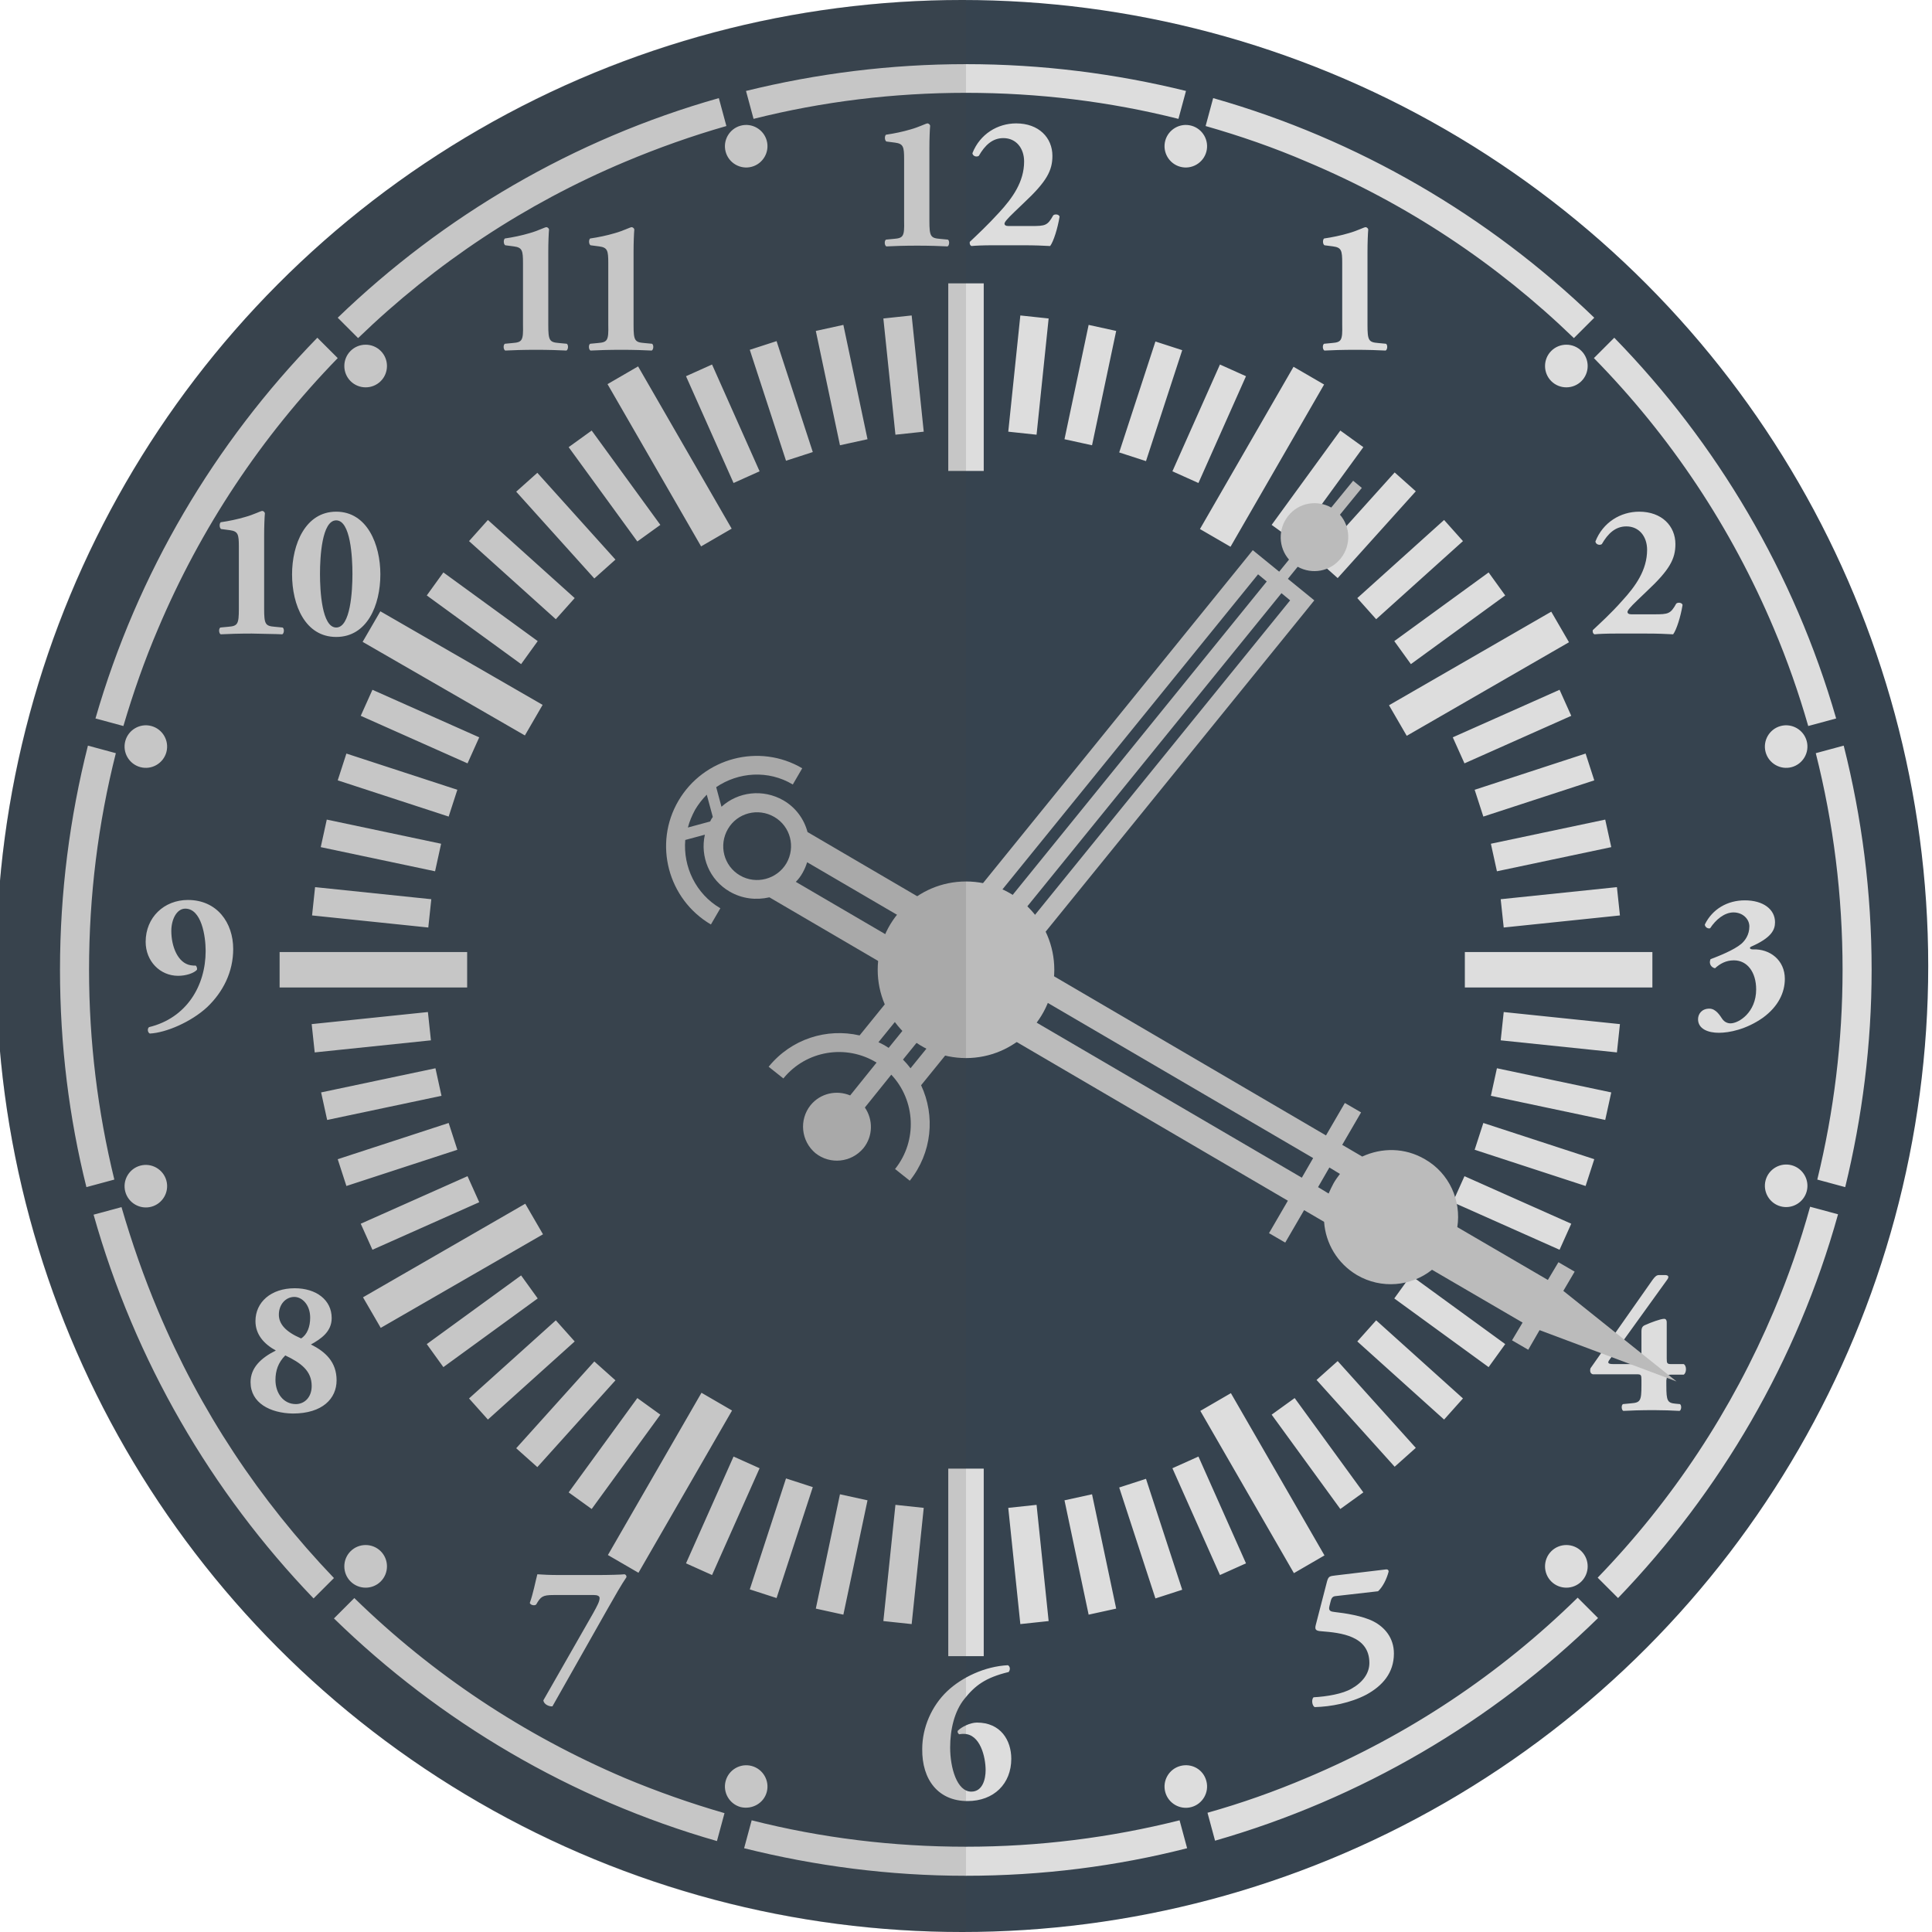 <svg version="1.1" xmlns="http://www.w3.org/2000/svg" x="0" y="0" viewBox="0 0 512 512" xml:space="preserve"><style type="text/css">.st1{fill:#bbb}</style><circle cx="255" cy="256" r="256" fill="#36434f"/><path class="st1" d="M279.4 257c0 12.9-10.5 23.4-23.4 23.4s-23.4-10.5-23.4-23.4 10.5-23.4 23.4-23.4 23.4 10.5 23.4 23.4z"/><path d="M192.3 40.2c.8 3 3.9 4.8 6.9 4 3-.8 4.8-3.9 4-6.9-.8-3-3.9-4.8-6.9-4-3 .8-4.8 3.9-4 6.9zM312.8 468c-3 .8-4.8 3.9-4 6.9.8 3 3.9 4.8 6.9 4 3-.8 4.8-3.9 4-6.9-.8-3.1-3.9-4.8-6.9-4zm-4-430.7c-.8 3 1 6.1 4 6.9 3 .8 6.1-1 6.9-4 .8-3-1-6.1-4-6.9-3-.8-6.1 1-6.9 4zM203.2 474.9c.8-3-1-6.1-4-6.9-3-.8-6.1 1-6.9 4-.8 3 1 6.1 4 6.9 3 .7 6.1-1 6.9-4zM44.1 199.3c.8-3-1-6.1-4-6.9-3-.8-6.1 1-6.9 4-.8 3 1 6.1 4 6.9 3 .8 6.1-1 6.9-4zm427.8 120.4c3 .8 6.1-1 6.9-4 .8-3-1-6.1-4-6.9-3-.8-6.1 1-6.9 4-.8 3 1 6.1 4 6.9zM92.9 93c-2.2 2.2-2.2 5.8 0 8s5.8 2.2 8 0 2.2-5.8 0-8-5.8-2.2-8 0zm326.2 326.1c2.2-2.2 2.2-5.8 0-8s-5.8-2.2-8 0-2.2 5.8 0 8 5.8 2.2 8 0zm-8-326.1c-2.2 2.2-2.2 5.8 0 8s5.8 2.2 8 0 2.2-5.8 0-8-5.8-2.2-8 0zM100.9 419.1c2.2-2.2 2.2-5.8 0-8s-5.8-2.2-8 0-2.2 5.8 0 8 5.8 2.2 8 0zm377.9-222.7c-.8-3-3.9-4.8-6.9-4-3 .8-4.8 3.9-4 6.9.8 3 3.9 4.8 6.9 4 3-.8 4.8-3.9 4-6.9zM33.2 315.8c.8 3 3.9 4.8 6.9 4 3-.8 4.8-3.9 4-6.9-.8-3-3.9-4.8-6.9-4-3 .8-4.8 3.9-4 6.9zm60.7 107.7-5.4 5.4c28.1 27.4 62.8 47.9 101.5 59l2-7.4c-9-2.6-17.8-5.7-26.4-9.3-26.8-11.4-50.9-27.4-71.7-47.7zm252.5 47.6c-8.7 3.7-17.5 6.8-26.4 9.3l2 7.4c38.7-11.1 73.5-31.6 101.5-59l-5.4-5.4c-20.8 20.4-44.9 36.4-71.7 47.7zM256 489.4c-19.3 0-38.3-2.3-56.8-7l-2 7.4c18.8 4.7 38.5 7.3 58.7 7.3s39.9-2.5 58.7-7.3l-2-7.4c-18.3 4.6-37.3 7-56.6 7zm214.1-142c-11.1 26.3-26.8 50.1-46.7 70.7l5.4 5.4c27.1-28.2 47.5-62.9 58.3-101.7l-7.4-2c-2.6 9.4-5.8 18.6-9.6 27.6zm0-180.8c3.6 8.5 6.6 17.1 9.1 25.8l7.4-2c-11.1-38.5-31.6-73-58.8-100.9l-5.4 5.4c20.4 20.8 36.4 44.9 47.7 71.7zm18.5 31-7.4 2c4.7 18.6 7.1 37.8 7.1 57.4 0 19-2.3 37.6-6.7 55.6l7.4 2c4.5-18.5 7-37.8 7-57.6 0-20.5-2.6-40.4-7.4-59.4zm-323-154.7c8.8-3.7 17.8-6.9 26.9-9.5l-2-7.4c-38.5 10.9-73 31.2-101 58.2l5.4 5.4c20.6-19.9 44.3-35.6 70.7-46.7zM41.9 166.6c11.3-26.7 27.3-50.8 47.6-71.7l-5.4-5.4c-27.2 27.9-47.7 62.4-58.8 100.9l7.4 2c2.6-8.8 5.6-17.4 9.2-25.8zm0 180.8c-3.8-9-7-18.2-9.7-27.5l-7.4 2c10.9 38.7 31.2 73.5 58.3 101.7l5.4-5.4c-19.8-20.7-35.5-44.4-46.6-70.8zM417.1 89.6l5.4-5.4c-28-27-62.6-47.3-101-58.2l-2 7.4c9.1 2.6 18.1 5.7 26.9 9.5 26.4 11.1 50.1 26.8 70.7 46.7zM23.6 257c0-19.6 2.4-38.8 7.1-57.4l-7.4-2c-4.8 19-7.4 38.9-7.4 59.4 0 19.9 2.4 39.2 7 57.6l7.4-2c-4.4-18-6.7-36.6-6.7-55.6zM256 24.6c19.2 0 38 2.3 56.3 6.9l2-7.4C295.6 19.5 276.1 17 256 17c-20.1 0-39.6 2.5-58.3 7.1l2 7.4c18.3-4.6 37.1-6.9 56.3-6.9zm4.7 100.2V75.1h-9.4v49.7h9.4zm-9.4 264.4v49.7h9.4v-49.7h-9.4zM74.1 261.7h49.7v-9.4H74.1v9.4zm363.8-9.4h-49.7v9.4h49.7v-9.4zM372.8 195l43-24.8-4.7-8.1-43 24.8 4.7 8.1zM139.2 319l-43 24.8 4.7 8.1 43-24.8-4.7-8.1zM161 101.8l24.8 43 8.1-4.7-24.8-43-8.1 4.7zm190 310.4-24.8-43-8.1 4.7 24.8 43 8.1-4.7zm64.9-68.3-43-24.8-4.7 8.1 43 24.8 4.7-8.1zM96.1 170.1l43 24.8 4.7-8.1-43-24.8-4.7 8.1zM318 140.2l8.1 4.7 24.8-43-8.1-4.7-24.8 43zM194 373.8l-8.1-4.7-24.8 43 8.1 4.7 24.8-43zm43.3-258.6 7.5-.8-3.2-30.8-7.5.8 3.2 30.8zm40.6 314.4-3.2-30.8-7.5.8 3.2 30.8 7.5-.8zM223.5 86.1l-7.3 1.6 6.4 30.3 7.3-1.6-6.4-30.3zm58.6 311.5 6.4 30.3 7.3-1.6-6.4-30.3-7.3 1.6zM205.8 90.4l-7.1 2.3 9.6 29.4 7.1-2.3-9.6-29.4zm100.4 333.2 7.1-2.3-9.6-29.4-7.1 2.3 9.6 29.4zM201.3 124.9l-12.6-28.3-6.9 3.1 12.6 28.3 6.9-3.1zm128.9 289.4L317.6 386l-6.9 3.1 12.6 28.3 6.9-3.1zm-19.5-289.4 6.9 3.1 12.6-28.3-6.9-3.1-12.6 28.3zM201.3 389.1l-6.9-3.1-12.6 28.3 6.9 3.1 12.6-28.3zm95.3-269.2 7.1 2.3 9.6-29.4-7.1-2.3-9.6 29.4zm-81.2 274.2-7.1-2.3-9.6 29.4 7.1 2.3 9.6-29.4zm73.1-308-6.4 30.3 7.3 1.6 6.4-30.3-7.3-1.6zm-72.3 340.2 7.3 1.6 6.4-30.3-7.3-1.6-6.4 30.3zm61.7-341.9-7.5-.8-3.2 30.8 7.5.8 3.2-30.8zm-43.8 345.2 7.5.8 3.2-30.8-7.5-.8-3.2 30.8zM98.7 182.8l-3.1 6.9 28.3 12.6 3.1-6.9-28.3-12.6zm314.6 148.4 3.1-6.9-28.3-12.6-3.1 6.9 28.3 12.6zM121.2 209.3l-29.4-9.6-2.3 7.1 29.4 9.6 2.3-7.1zm271.9 88.3-2.3 7.1 29.4 9.6 2.3-7.1-29.4-9.6zm-276.2-74-30.3-6.4-1.6 7.3 30.3 6.4 1.6-7.3zm278.2 66.8 30.3 6.4 1.6-7.3-30.3-6.4-1.6 7.3zM82.7 242.6l30.8 3.2.8-7.5-30.8-3.2-.8 7.5zm346.6 28.8-30.8-3.2-.8 7.5 30.8 3.2.8-7.5zM168.9 143.5l6.1-4.4-18.2-25-6.1 4.4 18.2 25zm186.3 256.4 6.1-4.4-18.2-25-6.1 4.4 18.2 25zM136.8 130.3l20.7 23 5.6-5-20.7-23-5.6 5zm238.4 253.4-20.7-23-5.6 5 20.7 23 5.6-5zM124.3 143.4l23 20.7 5-5.6-23-20.7-5 5.6zm263.4 227.2-23-20.7-5 5.6 23 20.7 5-5.6zM113.1 157.8l25 18.2 4.4-6.1-25-18.2-4.4 6.1zm285.8 198.4-25-18.2-4.4 6.1 25 18.2 4.4-6.1zm-256.4-12.1-4.4-6.1-25 18.2 4.4 6.1 25-18.2zm227-174.2 4.4 6.1 25-18.2-4.4-6.1-25 18.2zM152.3 355.5l-5-5.6-23 20.7 5 5.6 23-20.7zm207.4-197 5 5.6 23-20.7-5-5.6-23 20.7zM163.1 365.8l-5.6-5-20.7 23 5.6 5 20.7-23zm185.8-217.6 5.6 5 20.7-23-5.6-5-20.7 23zM150.7 395.5l6.1 4.4 18.2-25-6.1-4.4-18.2 25zm204.5-281.4-18.2 25 6.1 4.4 18.2-25-6.1-4.4zM83.4 278.9l30.8-3.2-.8-7.5-30.8 3.2.8 7.5zm345.9-36.3-.8-7.5-30.8 3.2.8 7.5 30.8-3.2zm-313.9 40.5-30.3 6.4 1.6 7.3 30.3-6.4-1.6-7.3zm279.7-59.5 1.6 7.3 30.3-6.4-1.6-7.3-30.3 6.4zm-273.9 81.1-2.3-7.1-29.4 9.6 2.3 7.1 29.4-9.6zm269.6-95.4 2.3 7.1 29.4-9.6-2.3-7.1-29.4 9.6zm-295.2 115 3.1 6.9 28.3-12.6-3.1-6.9-28.3 12.6zm320.8-134.6-3.1-6.9-28.3 12.6 3.1 6.9 28.3-12.6zM236.9 63.3l-2.1.2c-.5.3-.4 1.6.1 1.8 1.8-.1 4.9-.2 8.2-.2 3.1 0 6.2.1 8 .2.5-.2.6-1.5.1-1.8l-2.1-.2c-2.5-.2-2.8-.7-2.8-4.8V39.3c0-2.5.1-4.9.2-6-.1-.4-.5-.6-.7-.6-.4 0-2.3 1-4.5 1.6-2 .6-4.4 1.1-6.5 1.4-.4.3-.4 1.5.1 1.8l2.3.3c2.2.3 2.4 1.1 2.4 4.4v16.4c.1 4-.2 4.5-2.7 4.7zm42.2-6.2c-1.5 2.7-2.1 2.8-5.8 2.8h-6.1c-.7 0-1-.3-1-.6 0-.4.5-1.1 2.7-3.2l2.4-2.3c6.1-5.7 7.6-8.6 7.6-12.5 0-4.8-3.6-8.6-9.6-8.6-4.9 0-9.6 2.8-11.6 7.9.1.8 1.1 1.1 1.7.7 1.6-2.8 3.6-4.7 6.5-4.7 3.4 0 5.5 2.7 5.5 6.2 0 5.4-3.1 9.7-6.6 13.5-3 3.3-5.9 6-7.8 7.8-.1.5.1 1 .5 1.1.9-.1 3-.2 5.7-.2h8c3.2 0 5.1.1 7.1.2.9-1.2 2-4.7 2.5-7.8-.2-.7-1.4-.7-1.7-.3zm-22.7 420.2c7 0 11.6-4.6 11.6-11.2 0-4.9-2.8-9.6-9.1-9.6-1.8 0-4.2 1.2-5.1 2.2-.1.4.1.7.4.9.5-.1.8-.1 1.2-.1 4.4 0 5.8 6.2 5.8 9.6 0 2.4-.8 5.7-3.8 5.7-3.8 0-5.6-6.3-5.6-11.7 0-4.7 1.1-9.6 3.8-12.9 2.8-3.5 5.5-5.6 11.7-7.1.5-.6.4-1.5-.2-1.8-6.1.3-12.2 3.2-16.1 6.9-4.1 3.9-6.6 9.6-6.6 15.3-.1 8.2 4.3 13.8 12 13.8zM61.8 251.5c0-7-4.3-13-12-13-6.3 0-11.2 4.6-11.2 11.1 0 5.1 3.8 9 8.6 9 2.1 0 4.2-.7 5-1.6.1-.4-.1-.9-.3-1.1-.5 0-.8 0-1.4-.1-3.4-.6-5.1-5-5.1-9.1 0-3 1.4-5.9 3.7-5.9 4.3 0 5.4 7.3 5.4 11.2 0 9.3-5.1 17.8-15 20.2-.5.4-.4 1.4.2 1.7 4.3-.2 11-3.1 15.2-7 4.2-4 6.9-9.3 6.9-15.4zm396.8 19.7c-.7 0-1.6-.3-2.2-1.2-.5-.7-1.6-2.7-3.4-2.7-2 0-3 1.4-3 2.8 0 2.6 2.7 3.6 5.5 3.6s7.3-.9 11.7-4c4.1-3 5.8-6.7 5.8-10.3 0-4.9-3.9-8-8.5-7.8-.7 0-1-.4-.5-.7 5.5-2.4 6.4-4.5 6.4-6.5 0-3.4-3.1-5.8-8-5.8-4.6 0-8.6 2.3-10.6 6.4 0 .6.7 1.2 1.4 1 1.5-2.3 3.8-4.2 6.2-4.2 2.5 0 4.2 1.8 4.2 3.7 0 2.3-1.2 3.8-2.1 4.6-2 1.7-6.1 3.3-8.2 4.1-.5 1.2.2 2.2 1.2 2.4 1.3-1.2 2.9-2.1 5-2.1 3.6 0 5.9 3.2 5.9 7.7 0 6.1-4.6 9-6.8 9zM135.9 90.9l-2.1.2c-.5.3-.4 1.6.1 1.8 1.8-.1 4.9-.2 8.2-.2 3.1 0 6.2.1 8 .2.5-.2.6-1.5.1-1.8l-2.1-.2c-2.5-.2-2.8-.7-2.8-4.8V66.8c0-2.5.1-4.9.2-6-.1-.4-.5-.6-.7-.6-.4 0-2.3 1-4.5 1.6-2 .6-4.4 1.1-6.5 1.4-.4.3-.4 1.5.1 1.8l2.3.3c2.2.3 2.4 1.1 2.4 4.4v16.4c.1 4.1-.2 4.6-2.7 4.8zm22.6 0-2.1.2c-.5.3-.4 1.6.1 1.8 1.8-.1 4.9-.2 8.2-.2 3.1 0 6.2.1 8 .2.5-.2.6-1.5.1-1.8l-2.1-.2c-2.5-.2-2.8-.7-2.8-4.8V66.8c0-2.5.1-4.9.2-6-.1-.4-.5-.6-.7-.6-.4 0-2.3 1-4.5 1.6-2 .6-4.4 1.1-6.5 1.4-.4.3-.4 1.5.1 1.8l2.3.3c2.2.3 2.4 1.1 2.4 4.4v16.4c.1 4.1-.2 4.6-2.7 4.8zm189.9 361.5c4.3-.1 9.5-1.1 13.7-3.3 4.2-2.3 7.3-5.7 7.3-10.9 0-4.2-2.5-7-5.4-8.5-2.9-1.5-7.6-2.2-10.3-2.5-1-.1-1.7-.3-1.4-1.5l.3-1.2c.2-.9.5-1.4 1.2-1.5l11.4-1.3c1.3-1.2 2.3-3.3 2.8-5.2 0-.4-.2-.6-.6-.6l-13.4 1.6c-1.6.2-1.9.2-2.3 1.5l-3 11.6c-.3 1.2-.1 1.6 1.5 1.7 5.1.4 12.7 1.2 12.7 8.4 0 2.7-1.7 5.1-4.7 6.8-2.4 1.4-6.5 2.1-10.1 2.3-.6.6-.4 2.2.3 2.6zm-282-86.1c0-3.8 2.7-6.4 6.7-8.4-3.1-1.7-5.4-4.2-5.4-7.8 0-5 4.1-8.7 10.4-8.7 5.7 0 9.8 3.1 9.8 7.9 0 3.6-2.8 5.5-5.5 7 3.8 1.9 6.8 4.6 6.8 9.5 0 4.8-3.7 8.8-11.6 8.8-6-.1-11.2-2.8-11.2-8.3zm7.5-17.9c0 2.4 1.7 4.5 5.9 6.3 1.6-1 2.4-3.1 2.4-5.5 0-3.5-2.2-5.5-4.2-5.5-2.3 0-4.1 2-4.1 4.7zm-.9 17.3c0 3.5 2.1 6.4 5.4 6.4 2.2 0 4.2-1.7 4.2-4.8 0-4-2.8-6.1-7-8.1-1.9 1.9-2.6 4.1-2.6 6.5zM422.1 167c-.1.5.1 1 .5 1.1.9-.1 3-.2 5.7-.2h8c3.2 0 5.1.1 7.1.2.9-1.2 2-4.7 2.5-7.8-.2-.7-1.4-.7-1.7-.3-1.5 2.7-2.1 2.8-5.8 2.8h-6.1c-.7 0-1-.3-1-.6 0-.4.5-1.1 2.7-3.2l2.4-2.3c6.1-5.7 7.6-8.6 7.6-12.5 0-4.8-3.6-8.6-9.6-8.6-4.9 0-9.6 2.8-11.6 7.9.1.8 1.1 1.1 1.7.7 1.6-2.8 3.6-4.7 6.5-4.7 3.4 0 5.5 2.7 5.5 6.2 0 5.4-3.1 9.7-6.6 13.5-3 3.4-5.9 6-7.8 7.8zm-347.3 1.1c.5-.2.6-1.5.1-1.8l-2.1-.2c-2.5-.2-2.8-.7-2.8-4.8V142c0-2.5.1-4.9.2-6-.1-.4-.5-.6-.7-.6-.4 0-2.3 1-4.5 1.6-2 .6-4.4 1.1-6.5 1.4-.4.3-.4 1.5.1 1.8l2.3.3c2.2.3 2.4 1.1 2.4 4.4v16.4c0 4.1-.3 4.6-2.8 4.8l-2.1.2c-.5.3-.4 1.6.1 1.8 1.8-.1 4.9-.2 8.2-.2 3.2.1 6.3.1 8.1.2zm14.3-32.5c8.2 0 11.7 8.7 11.7 16.6 0 8.2-3.5 16.6-11.7 16.6s-11.7-8.4-11.7-16.6c0-7.9 3.5-16.6 11.7-16.6zm0 2.3c-3.8 0-4.3 9.7-4.3 14.2s.5 14.2 4.3 14.2 4.3-9.7 4.3-14.2-.5-14.2-4.3-14.2zm353.8 226.4h3.3c.8-.5.8-2.4 0-2.8h-3.3c-1.1 0-1.2-.2-1.2-1.5v-9.6c0-.5-.2-.9-.7-.9-.9 0-3.6 1-4.9 1.6-.8.3-1.1.7-1.1 1.8v7.1c0 1.3-.1 1.5-1.2 1.5h-6.2c-1.6 0-1.6-.4-1.1-1.1l15.2-21.1c.8-1 .4-1.4-.5-1.4h-1.5c-.7 0-1.1.4-1.7 1.2l-16.5 23.5c-.2.7-.1 1.4.6 1.6h11.7c1.1 0 1.2.2 1.2 1.5v1.4c0 4.2-.3 4.6-2.8 4.8l-2.1.2c-.5.3-.4 1.6.1 1.8 1.7-.1 4.8-.2 8.1-.2 2.3 0 5 .1 6.8.2.5-.2.6-1.5.1-1.8l-1.1-.1c-2.2-.2-2.5-.7-2.5-4.8v-1.4c.2-1.3.3-1.5 1.3-1.5zM144 450.6c.1 1.1 1.6 1.7 2.4 1.6l14.6-25.8c2.1-3.7 3.7-6.5 5-8.4.1-.3-.1-.7-.5-.8-.7.1-4.2.2-7.3.2h-9.7c-3.2 0-4.4-.1-6.1-.2-.5 1.9-1.1 5.1-2 7.6.2.6 1.3.8 1.7.4 1.2-2.1 1.7-2.5 4.6-2.5h10.7c.8 0 1.5.2 1.5.8 0 .9-.6 2-1.7 4L144 450.6zM353 90.9l-2.1.2c-.5.3-.4 1.6.1 1.8 1.8-.1 4.9-.2 8.2-.2 3.1 0 6.2.1 8 .2.5-.2.6-1.5.1-1.8l-2.1-.2c-2.5-.2-2.8-.7-2.8-4.8V66.8c0-2.5.1-4.9.2-6-.1-.4-.5-.6-.7-.6-.4 0-2.3 1-4.5 1.6-2 .6-4.4 1.1-6.5 1.4-.4.3-.4 1.5.1 1.8l2.3.3c2.2.3 2.4 1.1 2.4 4.4v16.4c.1 4.1-.2 4.6-2.7 4.8z" fill="#ddd"/><path class="st1" d="m444.3 366.1-30-24 3-5.1-4.3-2.5-2.8 4.7-24-14c1.1-7-2.1-14.3-8.6-18-5.3-3.1-11.4-3.1-16.6-.7l-5.3-3.1 5-8.6-4.3-2.5-5 8.6L214 220.5c-.9-3.4-3.1-6.5-6.4-8.4-5.4-3.1-12-2.3-16.4 1.7l-1.4-5.2c5.9-4 13.8-4.6 20.3-.7l2.5-4.3c-11.4-6.7-26.1-2.8-32.8 8.6-6.7 11.4-2.8 26.1 8.6 32.8l2.5-4.3c-6.5-3.8-9.9-11-9.3-18.1l5.2-1.4c-1.3 5.8 1.2 12 6.6 15.1 3.3 1.9 7 2.3 10.5 1.5l137.4 80.4-5 8.6 4.3 2.5 5-8.6 5.3 3.1c.4 5.7 3.5 11 8.7 14.1 6.5 3.8 14.4 3 19.9-1.4l24 14-2.8 4.7 4.3 2.5 3-5.2 36.3 13.6zm-262-146.8c.4-1.6 1.1-3.2 1.9-4.7.9-1.5 1.9-2.8 3.1-4l1.6 5.9c-.1.2-.3.4-.4.6l-.3.6-5.9 1.6zm13.8 12.7c-4.3-2.5-5.7-8-3.2-12.3 2.5-4.3 8-5.7 12.3-3.2 4.3 2.5 5.7 8 3.2 12.3-2.5 4.2-8 5.7-12.3 3.2zm14.8 1.7c.7-.7 1.3-1.5 1.8-2.4.5-.9.9-1.8 1.2-2.8L348 306.9l-3 5.2-134.1-78.4zm138.4 80.9 3-5.2 2.8 1.7c-.6.8-1.2 1.6-1.7 2.5-.5.9-.9 1.8-1.3 2.7l-2.8-1.7z"/><path class="st1" d="m244.1 287.6 101.7-125.4 2.5-3.1-7-5.7 2.6-3.2c3.8 2.1 8.6 1.3 11.4-2.2 2.8-3.5 2.6-8.4-.2-11.6l5.8-7.1-2.3-1.9-5.8 7.1c-3.8-2.1-8.6-1.3-11.4 2.2-2.8 3.5-2.6 8.4.2 11.6l-2.6 3.2-7-5.7-2.5 3.1-101.7 125.5c-8.7-2-18.1.9-24.1 8.3l3.9 3.1c6.1-7.5 16.7-9.1 24.7-4.2l-7 8.7c-3.6-1.5-7.9-.6-10.5 2.6-3.1 3.9-2.5 9.5 1.3 12.7 3.9 3.1 9.5 2.5 12.7-1.3 2.6-3.2 2.6-7.6.4-10.8l7-8.7c6.4 6.8 7 17.5 1 25l3.9 3.1c5.9-7.4 6.8-17.2 3-25.3zm-11.3-11.4 100.6-124 2.3 1.9-100.2 123.6c-.9-.6-1.8-1.1-2.7-1.5zm106.8-119 2.3 1.9-100.6 124c-.6-.8-1.3-1.6-2-2.3l100.3-123.6z"/><path d="M256 0h-1C121.2 0 11.4 102.6 0 233.4v45.1C11.4 409.4 121.2 512 255 512h1V0z" opacity=".15" fill="#444"/></svg>